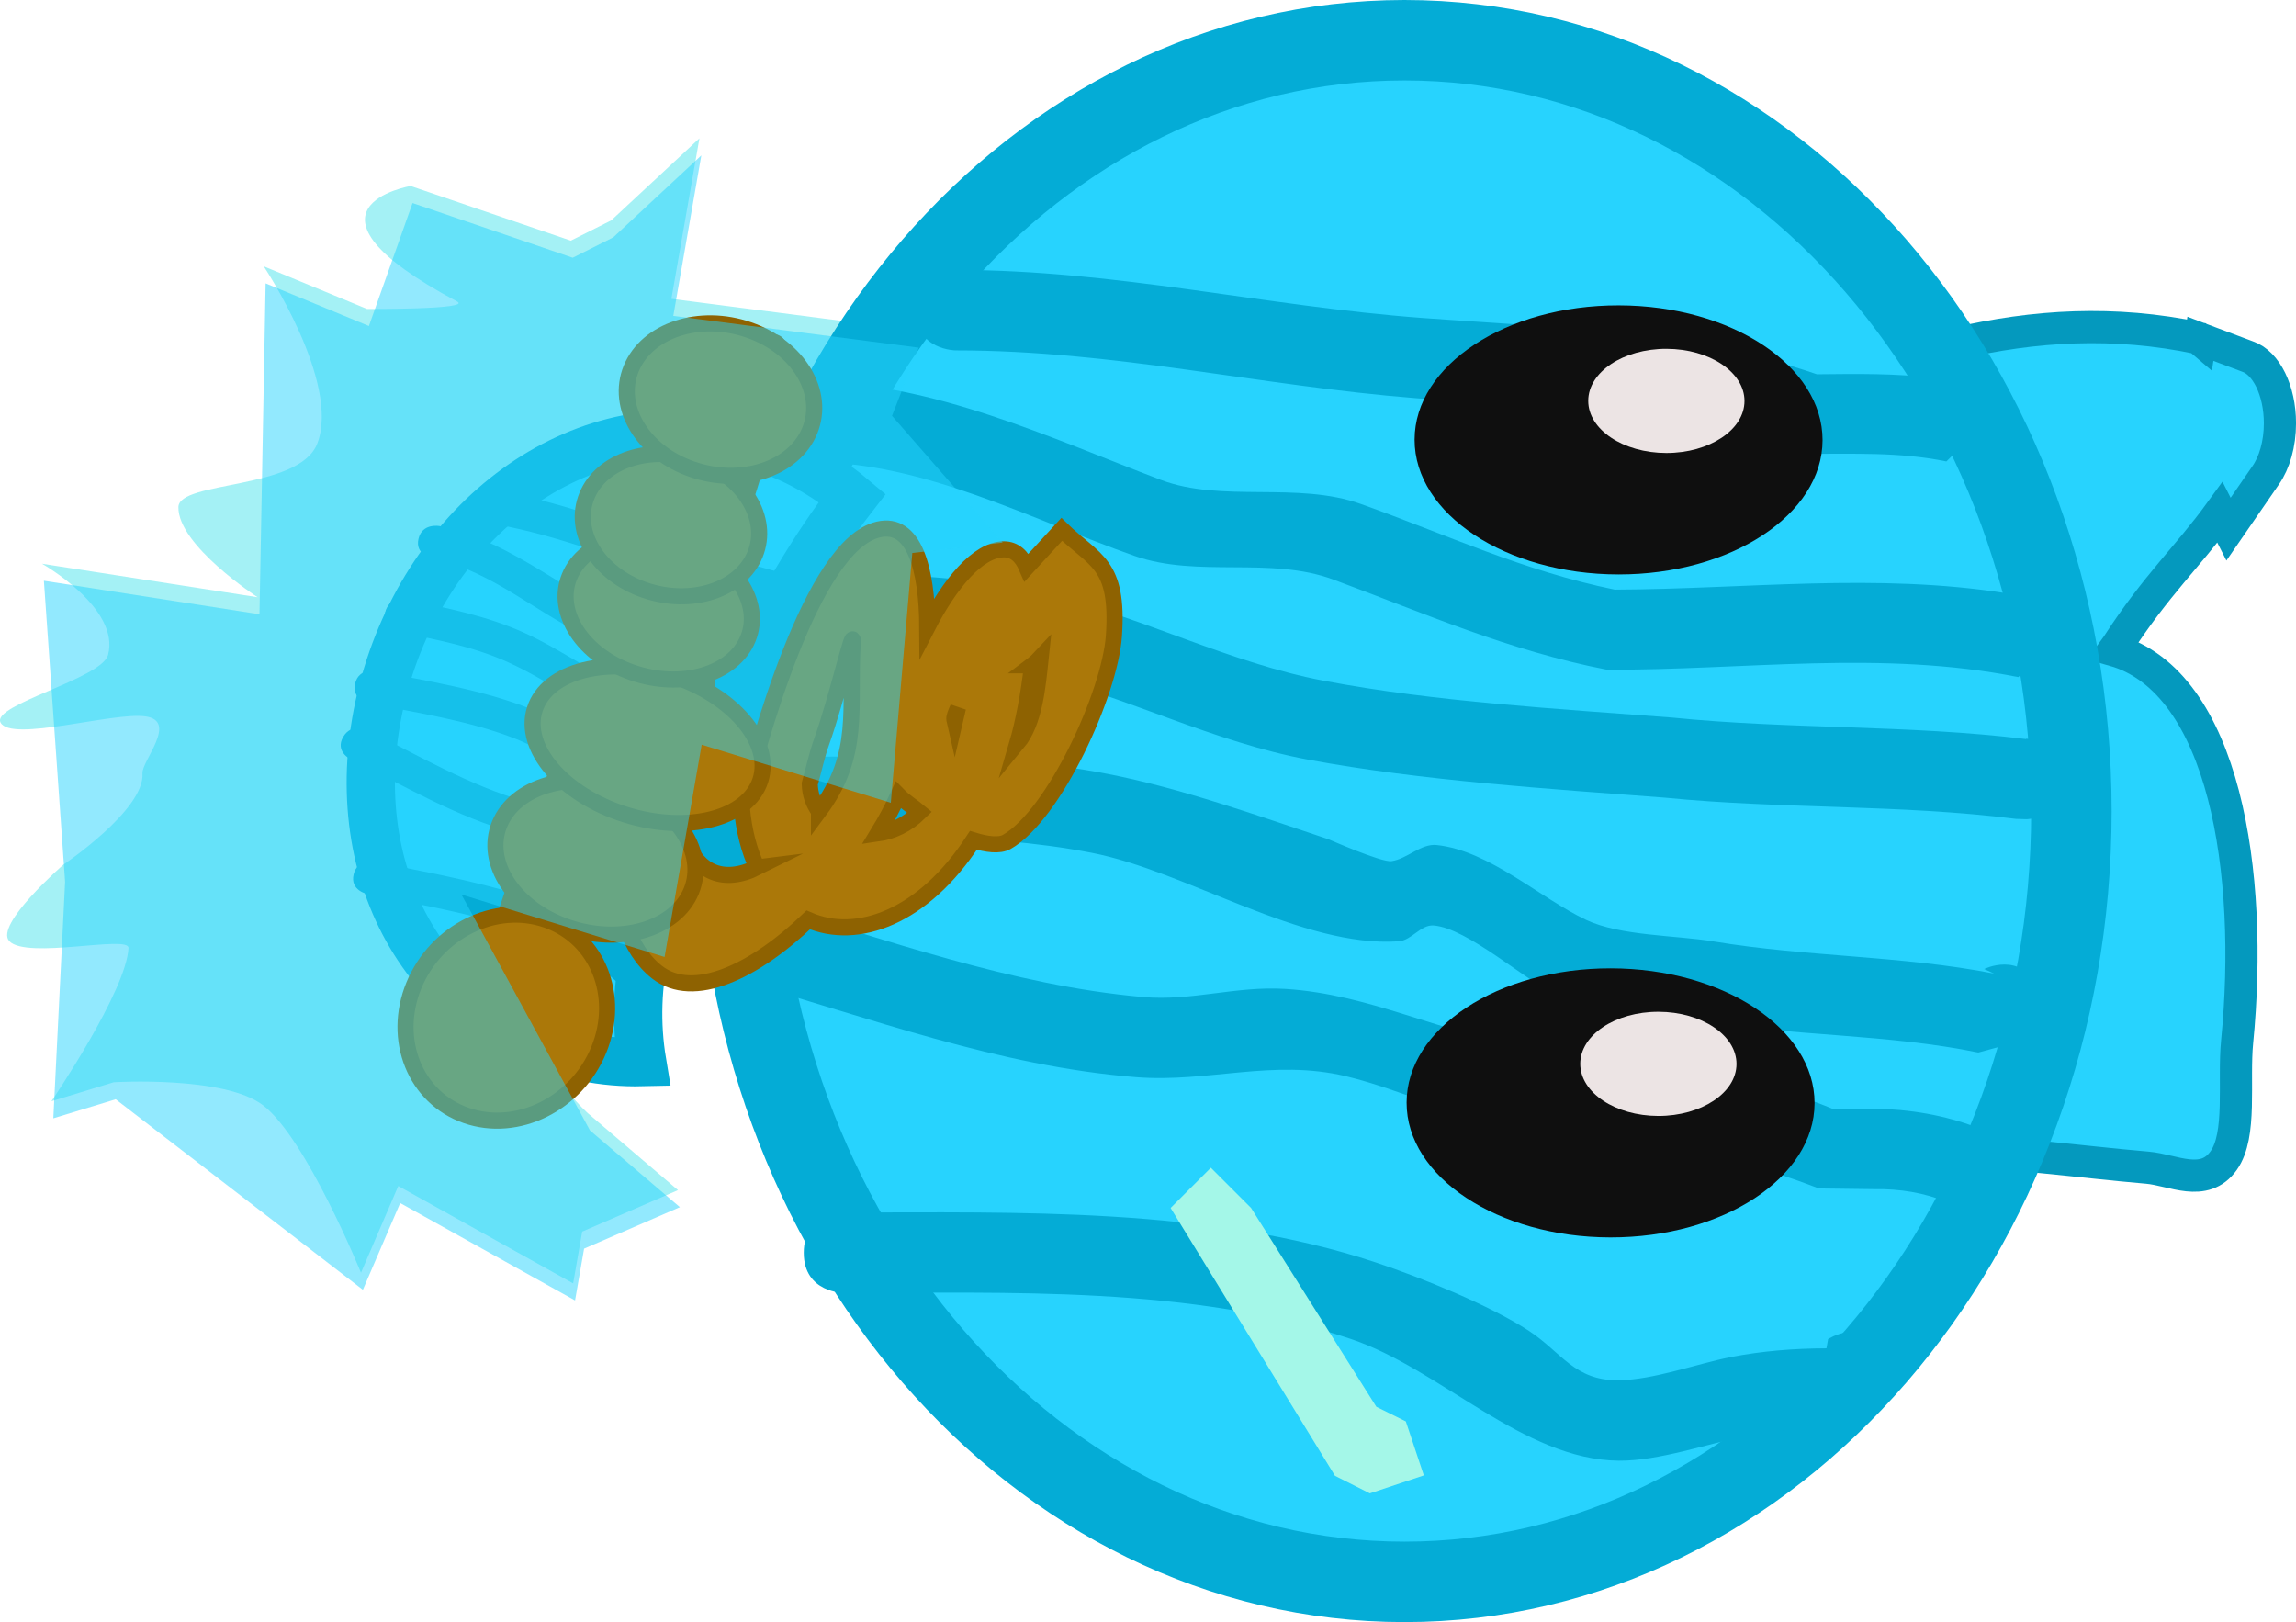 <svg version="1.1" xmlns="http://www.w3.org/2000/svg" xmlns:xlink="http://www.w3.org/1999/xlink" width="71.346" height="50.403" viewBox="0,0,71.346,50.403"><g transform="translate(-198.418,-161.394)"><g data-paper-data="{&quot;isPaintingLayer&quot;:true}" fill-rule="nonzero" stroke-linejoin="miter" stroke-miterlimit="10" stroke-dasharray="" stroke-dashoffset="0" style="mix-blend-mode: normal"><path d="M200.382,188.265c0,0 2.543,-1.713 2.463,-2.843c-0.027,-0.383 1.12,-1.624 0.09,-1.769c-1.001,-0.142 -4.174,0.816 -4.5,0.191c-0.288,-0.552 3.144,-1.361 3.341,-2.101c0.386,-1.453 -2.053,-2.833 -2.053,-2.833l6.699,1.041c0,0 -2.482,-1.612 -2.46,-2.802c0.015,-0.821 3.754,-0.523 4.315,-1.973c0.735,-1.901 -1.664,-5.507 -1.664,-5.507l3.209,1.325c0,0 3.27,0.02 2.802,-0.23c-5.454,-2.914 -1.446,-3.591 -1.446,-3.591l4.978,1.699l1.257,-0.631l2.739,-2.549l-0.871,4.987l7.625,0.987l-0.829,2.118l3.44,3.938l-2.809,0.324l-0.668,7.762l-5.877,-1.805c0,0 3.916,3.159 3.759,4.06c-0.091,0.523 -3.203,-1.144 -4.233,-0.693c-1.347,0.59 -0.679,3.229 -0.679,3.229l-6.312,-1.939c0,0 4.069,2.139 4.684,3.269c0.382,0.702 -1.386,1.327 -1.682,2.22c-0.249,0.751 0.992,1.841 0.992,1.841l2.794,2.384l-2.977,1.289l-0.281,1.609l-5.434,-3.026l-1.159,2.695c0,0 -1.697,-4.166 -3.039,-5.2c-1.204,-0.928 -4.642,-0.719 -4.642,-0.719l-1.938,0.591c0,0 2.328,-3.421 2.395,-4.763c0.02,-0.408 -3.158,0.36 -3.702,-0.211c-0.477,-0.501 1.673,-2.372 1.673,-2.372z" fill-opacity="0.782" fill="#8cedf3" stroke="none" stroke-width="0" stroke-linecap="round"/><path d="M250.516,189.575c-0.038,0.249 -0.11,0.514 -0.227,0.792c-0.727,1.721 -1.744,0.492 -1.744,0.492c-2.272,-2.947 -3.692,-10.314 -0.861,-14.065c0.473,-0.626 3.504,-1.791 4.095,-2.05c5.083,-2.229 9.693,-3.949 14.956,-2.842l0.054,0.046l0.004,-0.027l1.469,0.552c0.572,0.194 1.003,1.049 1.003,2.073c0,0.647 -0.172,1.227 -0.443,1.615l-1.155,1.675l-0.264,-0.52c-0.985,1.357 -1.974,2.247 -3.19,4.124c-0.032,0.049 -0.068,0.102 -0.109,0.158c3.452,0.986 4.346,6.94 3.831,12.161c-0.122,1.238 0.151,2.897 -0.42,3.699c-0.608,0.854 -1.578,0.286 -2.368,0.218c-2.234,-0.192 -4.462,-0.522 -6.74,-0.546c-2.833,-1.181 -5.271,-5.631 -7.891,-7.554z" fill="#27d3fe" stroke="#0499be" stroke-width="1" stroke-linecap="butt"/><path d="M262.785,186.595c0,13.228 -9.279,23.951 -20.725,23.951c-11.446,0 -20.725,-10.723 -20.725,-23.951c0,-13.228 9.279,-23.951 20.725,-23.951c11.446,0 20.725,10.723 20.725,23.951z" fill="#27d3fe" stroke="#04acd6" stroke-width="2.5" stroke-linecap="butt"/><path d="M258.526,173.143c0.162,-0.083 0.364,-0.135 0.619,-0.135c1.25,0 1.25,1.25 1.25,1.25l-1.495,1.474c-1.484,-0.305 -2.904,-0.227 -4.423,-0.24c-3.978,-1.29 -7.95,-1.401 -12.065,-1.726c-4.846,-0.383 -9.377,-1.485 -14.293,-1.485c0,0 -1.25,0 -1.25,-1.25c0,-1.25 1.25,-1.25 1.25,-1.25c4.982,0 9.59,1.127 14.499,1.493c4.148,0.31 8.267,0.376 12.259,1.749c1.263,-0.013 2.434,-0.033 3.648,0.118z" fill="#04acd6" stroke="none" stroke-width="0.5" stroke-linecap="butt"/><path d="M261.139,197.589c0,1.25 -1.25,1.25 -1.25,1.25l-0.961,-0.089c-0.704,-0.298 -1.492,-0.42 -2.257,-0.407c-0.006,0 -0.009,0 -0.009,0c0,0 -0.002,0 -0.005,-0l-1.72,-0.022c-1.699,-0.656 -3.509,-1.151 -5.297,-1.509c-1.613,-0.555 -2.673,-0.218 -4.32,-0.467c-1.766,-0.267 -3.373,-1.101 -5.081,-1.511c-2.261,-0.543 -4.283,0.206 -6.514,0.03c-4.287,-0.338 -8.314,-1.858 -12.402,-3.022c0,0 -1.202,-0.343 -0.859,-1.545c0.343,-1.202 1.545,-0.859 1.545,-0.859c3.938,1.129 7.797,2.568 11.922,2.935c1.516,0.135 2.888,-0.348 4.434,-0.251c2.613,0.165 4.766,1.349 7.302,1.748c1.664,0.262 2.94,-0.017 4.615,0.526c1.723,0.345 3.507,0.795 5.128,1.47l1.243,-0.022c0.006,-0 0.01,-0 0.01,-0c0.002,0 0.004,0 0.006,0c1.081,0.015 2.18,0.199 3.189,0.586l0.032,-0.089c0,0 1.25,0 1.25,1.25z" fill="#04acd6" stroke="none" stroke-width="0.5" stroke-linecap="butt"/><path d="M256.958,203.349c0.693,1.04 -0.347,1.733 -0.347,1.733l-1.438,0.706c-0.832,-0.004 -1.67,0.056 -2.485,0.224c-1.215,0.243 -2.735,0.78 -3.968,0.769c-2.97,-0.027 -5.539,-2.849 -8.329,-3.784c-4.944,-1.657 -10.639,-1.428 -15.747,-1.428c0,0 -1.25,0 -1.25,-1.25c0,-1.25 1.25,-1.25 1.25,-1.25c5.385,0 11.308,-0.179 16.52,1.55c1.39,0.461 3.539,1.325 4.769,2.131c1.003,0.657 1.411,1.551 2.787,1.531c1.09,-0.016 2.406,-0.506 3.478,-0.72c0.977,-0.191 1.979,-0.269 2.975,-0.272l0.051,-0.286c0,0 1.04,-0.693 1.733,0.347z" fill="#04acd6" stroke="none" stroke-width="0.5" stroke-linecap="butt"/><path d="M260.785,179.831c0.157,-0.075 0.352,-0.122 0.594,-0.122c1.25,0 1.25,1.25 1.25,1.25l-1.495,1.474c-4.245,-0.849 -8.481,-0.214 -12.784,-0.23c-3.081,-0.602 -5.618,-1.733 -8.499,-2.801c-1.969,-0.73 -4.209,-0.043 -6.179,-0.735c-3.2,-1.125 -6.558,-2.926 -10.019,-2.911c0,0 -1.25,0 -1.25,-1.25c0,-1.25 1.25,-1.25 1.25,-1.25c3.721,0.014 7.41,1.747 10.83,3.046c1.907,0.724 4.241,0.041 6.231,0.754c2.679,0.959 5.034,2.075 7.882,2.659c4.112,-0.018 8.131,-0.53 12.189,0.116z" fill="#04acd6" stroke="none" stroke-width="0.5" stroke-linecap="butt"/><path d="M261.752,192.066c0.559,1.118 -0.559,1.677 -0.559,1.677l-1.301,0.356c-2.829,-0.582 -5.774,-0.507 -8.647,-0.986c-1.372,-0.229 -3.213,-0.257 -4.492,-0.823c-0.88,-0.389 -2.742,-2.068 -3.793,-2.14c-0.393,-0.027 -0.682,0.464 -1.075,0.492c-3.006,0.213 -6.591,-2.177 -9.546,-2.75c-3.501,-0.679 -7.13,-0.472 -10.673,-0.472c0,0 -1.25,0 -1.25,-1.25c0,-1.25 1.25,-1.25 1.25,-1.25c3.714,0 7.499,-0.19 11.169,0.521c2.282,0.443 4.652,1.292 6.858,2.028c0.03,0.01 1.65,0.726 1.963,0.683c0.493,-0.068 0.912,-0.553 1.407,-0.501c1.636,0.172 3.231,1.662 4.646,2.328c1.06,0.499 2.8,0.475 3.947,0.666c2.908,0.485 5.851,0.438 8.727,1l-0.308,-0.141c0,0 1.118,-0.559 1.677,0.559z" fill="#04acd6" stroke="none" stroke-width="0.5" stroke-linecap="butt"/><g data-paper-data="{&quot;index&quot;:null}" stroke-width="0" stroke-linecap="butt"><path d="M254.804,195.671c-0.003,2.309 -2.844,4.177 -6.344,4.172c-3.501,-0.005 -6.336,-1.88 -6.333,-4.189c0.003,-2.309 2.844,-4.177 6.344,-4.172c3.501,0.005 6.336,1.88 6.333,4.189z" fill="#0f0f0f" stroke="#029f0f"/><path d="M252.378,194.454c-0.001,0.894 -1.089,1.617 -2.43,1.615c-1.341,-0.002 -2.427,-0.728 -2.425,-1.622c0.001,-0.894 1.089,-1.617 2.43,-1.615c1.341,0.002 2.427,0.728 2.425,1.622z" fill="#ece4e4" stroke="none"/></g><g data-paper-data="{&quot;index&quot;:null}" stroke-width="0" stroke-linecap="butt"><path d="M255.052,175.071c-0.003,2.309 -2.844,4.177 -6.344,4.172c-3.501,-0.005 -6.336,-1.88 -6.333,-4.189c0.003,-2.309 2.844,-4.177 6.344,-4.172c3.501,0.005 6.336,1.88 6.333,4.189z" fill="#0f0f0f" stroke="#029f0f"/><path d="M252.626,173.854c-0.001,0.894 -1.089,1.617 -2.43,1.615c-1.341,-0.002 -2.427,-0.728 -2.425,-1.622c0.001,-0.894 1.089,-1.617 2.43,-1.615c1.341,0.002 2.427,0.728 2.425,1.622z" fill="#ece4e4" stroke="none"/></g><path d="M262.63,185.598c0,1.25 -1.25,1.25 -1.25,1.25l-0.321,-0.01c-3.609,-0.458 -7.281,-0.3 -10.902,-0.659c-3.603,-0.277 -7.518,-0.521 -11.066,-1.177c-2.958,-0.547 -5.623,-1.94 -8.53,-2.669c-2.617,-0.656 -5.314,-0.627 -7.993,-0.627c0,0 -1.25,0 -1.25,-1.25c0,-1.25 1.25,-1.25 1.25,-1.25c2.886,0 5.776,-0.002 8.593,0.7c2.862,0.713 5.487,2.086 8.389,2.639c3.457,0.659 7.31,0.874 10.828,1.145c3.656,0.369 7.344,0.219 10.992,0.668l0.011,-0.01c0,0 1.25,0 1.25,1.25z" fill="#04acd6" stroke="none" stroke-width="0.5" stroke-linecap="butt"/><g stroke-linecap="butt"><path d="M216.568,194.238c-4.978,-1 -7.569,-5.848 -6.315,-11.149c1.254,-5.301 5.879,-9.047 10.857,-8.047c1.449,0.291 2.732,0.93 3.792,1.821c-2.391,3.085 -4.516,7.727 -5.644,11.81c-0.325,0.646 -0.579,1.335 -0.753,2.06c-0.297,1.241 -0.329,2.479 -0.132,3.664c-0.595,0.014 -1.198,-0.037 -1.804,-0.159z" fill="#27d3fe" stroke="#04acd6" stroke-width="1.5"/><path d="M220.195,179.584c-2.071,-0.577 -3.937,-1.414 -6.075,-1.844c0,0 -0.544,-0.109 -0.425,-0.61c0.118,-0.501 0.662,-0.392 0.662,-0.392c2.167,0.435 4.064,1.289 6.164,1.865c0.905,0.248 1.813,0.47 2.699,0.748c-0.181,0.304 -0.36,0.614 -0.535,0.931c-0.815,-0.252 -1.648,-0.464 -2.49,-0.698z" fill="#04acd6" stroke="none" stroke-width="0.5"/><path d="M217.252,187.836c-0.932,-0.415 -1.882,-0.292 -2.836,-0.557c-1.832,-0.51 -3.439,-1.471 -5.107,-2.294c0,0 -0.49,-0.243 -0.227,-0.694c0.263,-0.452 0.753,-0.209 0.753,-0.209c1.606,0.796 3.148,1.71 4.906,2.217c0.647,0.186 1.289,0.113 1.952,0.287c1.047,0.275 1.835,0.871 2.802,1.259c-0.084,0.278 -0.164,0.554 -0.24,0.828c-0.027,0.053 -0.053,0.106 -0.079,0.16c-0.681,-0.269 -1.266,-0.703 -1.926,-0.997z" fill="#04acd6" stroke="none" stroke-width="0.5"/><path d="M216.545,191.121c-1.993,-1.096 -4.492,-1.502 -6.713,-1.948c0,0 -0.544,-0.109 -0.425,-0.61c0.118,-0.501 0.662,-0.392 0.662,-0.392c2.342,0.47 4.935,0.916 7.037,2.064c0.379,0.207 0.891,0.517 1.324,0.83c-0.096,0.479 -0.154,0.956 -0.175,1.43c-0.566,-0.48 -1.098,-1.037 -1.711,-1.375z" fill="#04acd6" stroke="none" stroke-width="0.5"/><path d="M218.546,181.619c-0.787,-0.465 -1.826,-0.385 -2.617,-0.834c-1.285,-0.73 -2.574,-1.745 -4.081,-2.042c0,0 -0.544,-0.109 -0.425,-0.61c0.118,-0.501 0.662,-0.392 0.662,-0.392c1.617,0.331 3.057,1.347 4.421,2.167c0.761,0.457 1.841,0.387 2.638,0.846c0.875,0.504 1.647,1.03 2.542,1.469c-0.149,0.311 -0.294,0.625 -0.435,0.942c-0.954,-0.457 -1.779,-1 -2.705,-1.546z" fill="#04acd6" stroke="none" stroke-width="0.5"/><path d="M218.88,186.197c-0.168,-0.045 -0.341,0.127 -0.514,0.103c-1.328,-0.177 -2.66,-1.448 -3.891,-1.936c-1.458,-0.578 -3.056,-0.812 -4.597,-1.121c0,0 -0.544,-0.109 -0.425,-0.61c0.118,-0.501 0.662,-0.392 0.662,-0.392c1.615,0.324 3.279,0.579 4.808,1.185c0.951,0.377 1.901,0.924 2.79,1.412c0.012,0.007 0.649,0.435 0.789,0.445c0.221,0.016 0.449,-0.142 0.659,-0.078c0.367,0.112 0.693,0.369 1.002,0.645c-0.128,0.351 -0.25,0.702 -0.366,1.051c-0.305,-0.302 -0.647,-0.632 -0.917,-0.704z" fill="#04acd6" stroke="none" stroke-width="0.5"/><path d="M217.685,183.796c-1.234,-0.478 -2.261,-1.269 -3.457,-1.815c-1.076,-0.492 -2.251,-0.715 -3.417,-0.949c0,0 -0.544,-0.109 -0.425,-0.61c0.118,-0.501 0.662,-0.392 0.662,-0.392c1.255,0.252 2.512,0.504 3.671,1.031c1.177,0.536 2.189,1.315 3.398,1.79c0.901,0.354 1.886,0.652 2.865,0.927c-0.136,0.318 -0.268,0.638 -0.395,0.958c-0.99,-0.281 -1.985,-0.585 -2.903,-0.94z" fill="#04acd6" stroke="none" stroke-width="0.5"/></g><path d="M228.088,183.811c0.033,-0.142 0.066,-0.284 0.099,-0.425c-0.078,0.17 -0.125,0.3 -0.113,0.359c0.004,0.022 0.009,0.044 0.014,0.066zM223.868,186.603c1.326,-1.779 0.921,-3.187 1.049,-5.259c0.034,-0.554 -0.491,1.763 -0.965,3.087c-0.156,0.437 -0.248,0.88 -0.372,1.32c0.008,0.327 0.114,0.615 0.288,0.851zM221.942,188.347c-0.242,-0.515 -0.407,-1.132 -0.471,-1.846c0.495,-1.934 2.16,-8.172 4.242,-8.655c1.111,-0.257 1.511,1.222 1.52,3.037c0.692,-1.341 1.571,-2.423 2.385,-2.42c0.327,0.002 0.554,0.214 0.704,0.562c0.363,-0.394 0.725,-0.789 1.088,-1.183c1.016,0.992 1.778,1.037 1.622,3.305c-0.123,1.789 -1.856,5.569 -3.328,6.406c-0.229,0.13 -0.621,0.081 -1.039,-0.048c-1.552,2.39 -3.609,3.135 -5.131,2.473c-1.675,1.604 -3.569,2.512 -4.704,1.62c-1.763,-1.385 -1.657,-5.474 -0.388,-8.679c0,0 0.603,-1.471 1.482,-1.165c0.878,0.306 0.275,1.777 0.275,1.777c-1.425,3.297 -0.34,5.85 1.744,4.816zM230.486,182.067c-0.101,0.925 -0.282,1.826 -0.455,2.419c0.541,-0.653 0.634,-1.785 0.727,-2.667c-0.077,0.083 -0.163,0.163 -0.261,0.239c-0.004,0.003 -0.007,0.006 -0.011,0.009zM226.332,186.1c-0.181,0.398 -0.395,0.798 -0.636,1.192c0.453,-0.064 0.912,-0.274 1.302,-0.658c-0.214,-0.179 -0.465,-0.328 -0.666,-0.534z" fill="#ab7809" stroke="#8e6201" stroke-width="0.5" stroke-linecap="butt"/><path d="M242.662,207.237l-1.677,0.559l-1.084,-0.546l-5.107,-8.322l1.25,-1.25l1.25,1.25l3.893,6.178l0.916,0.454l0.559,1.677z" fill="#a4f7e8" stroke="none" stroke-width="0.5" stroke-linecap="butt"/><g fill="#ab7809" stroke="#8e6201" stroke-width="0.5" stroke-linecap="butt"><path d="M222.511,172.035c0.646,0.225 -0.936,5.543 -3.534,11.879c-2.598,6.335 -5.228,11.289 -5.875,11.064c-0.646,-0.225 0.936,-5.543 3.534,-11.879c2.598,-6.335 5.228,-11.289 5.875,-11.064z"/><path d="M215.397,189.975c1.587,0.552 2.315,2.361 1.627,4.04c-0.688,1.679 -2.533,2.592 -4.119,2.039c-1.587,-0.552 -2.315,-2.361 -1.627,-4.04c0.688,-1.679 2.533,-2.592 4.119,-2.039z"/><path d="M217.805,185.884c1.645,0.573 2.583,2.003 2.095,3.194c-0.489,1.191 -2.218,1.693 -3.864,1.12c-1.645,-0.573 -2.583,-2.003 -2.095,-3.194c0.489,-1.191 2.218,-1.693 3.864,-1.12z"/><path d="M219.408,182.421c1.914,0.667 3.079,2.153 2.6,3.32c-0.479,1.167 -2.419,1.573 -4.333,0.906c-1.914,-0.667 -3.079,-2.153 -2.6,-3.32c0.479,-1.167 2.419,-1.573 4.333,-0.906z"/><path d="M219.713,178.259c1.532,0.533 2.403,1.868 1.947,2.98c-0.456,1.113 -2.068,1.582 -3.599,1.049c-1.532,-0.533 -2.403,-1.868 -1.947,-2.98c0.456,-1.113 2.068,-1.582 3.599,-1.049z"/><path d="M220.094,175.696c1.443,0.502 2.243,1.812 1.787,2.925c-0.456,1.113 -1.996,1.607 -3.439,1.105c-1.443,-0.502 -2.243,-1.812 -1.787,-2.925c0.456,-1.113 1.996,-1.607 3.439,-1.105z"/><path d="M221.693,171.648c1.532,0.533 2.376,1.934 1.887,3.128c-0.49,1.194 -2.128,1.73 -3.66,1.197c-1.532,-0.533 -2.376,-1.934 -1.887,-3.128c0.49,-1.194 2.128,-1.73 3.66,-1.197z"/></g><path d="M200.441,188.795l-0.659,-9.356l6.699,1.041l0.191,-10.281l3.209,1.325l1.356,-3.821l4.978,1.699l1.257,-0.631l2.739,-2.549l-0.871,4.987l7.625,0.987l-0.829,2.118l3.44,3.938l-2.809,0.324l-0.668,7.762l-5.877,-1.805l-1.153,6.596l-6.312,-1.939l3.994,7.329l2.794,2.384l-2.977,1.289l-0.281,1.609l-5.434,-3.026l-1.159,2.695l-7.681,-5.919l-1.938,0.591z" fill-opacity="0.5" fill="#27d4fe" stroke="none" stroke-width="0" stroke-linecap="round"/></g></g></svg>